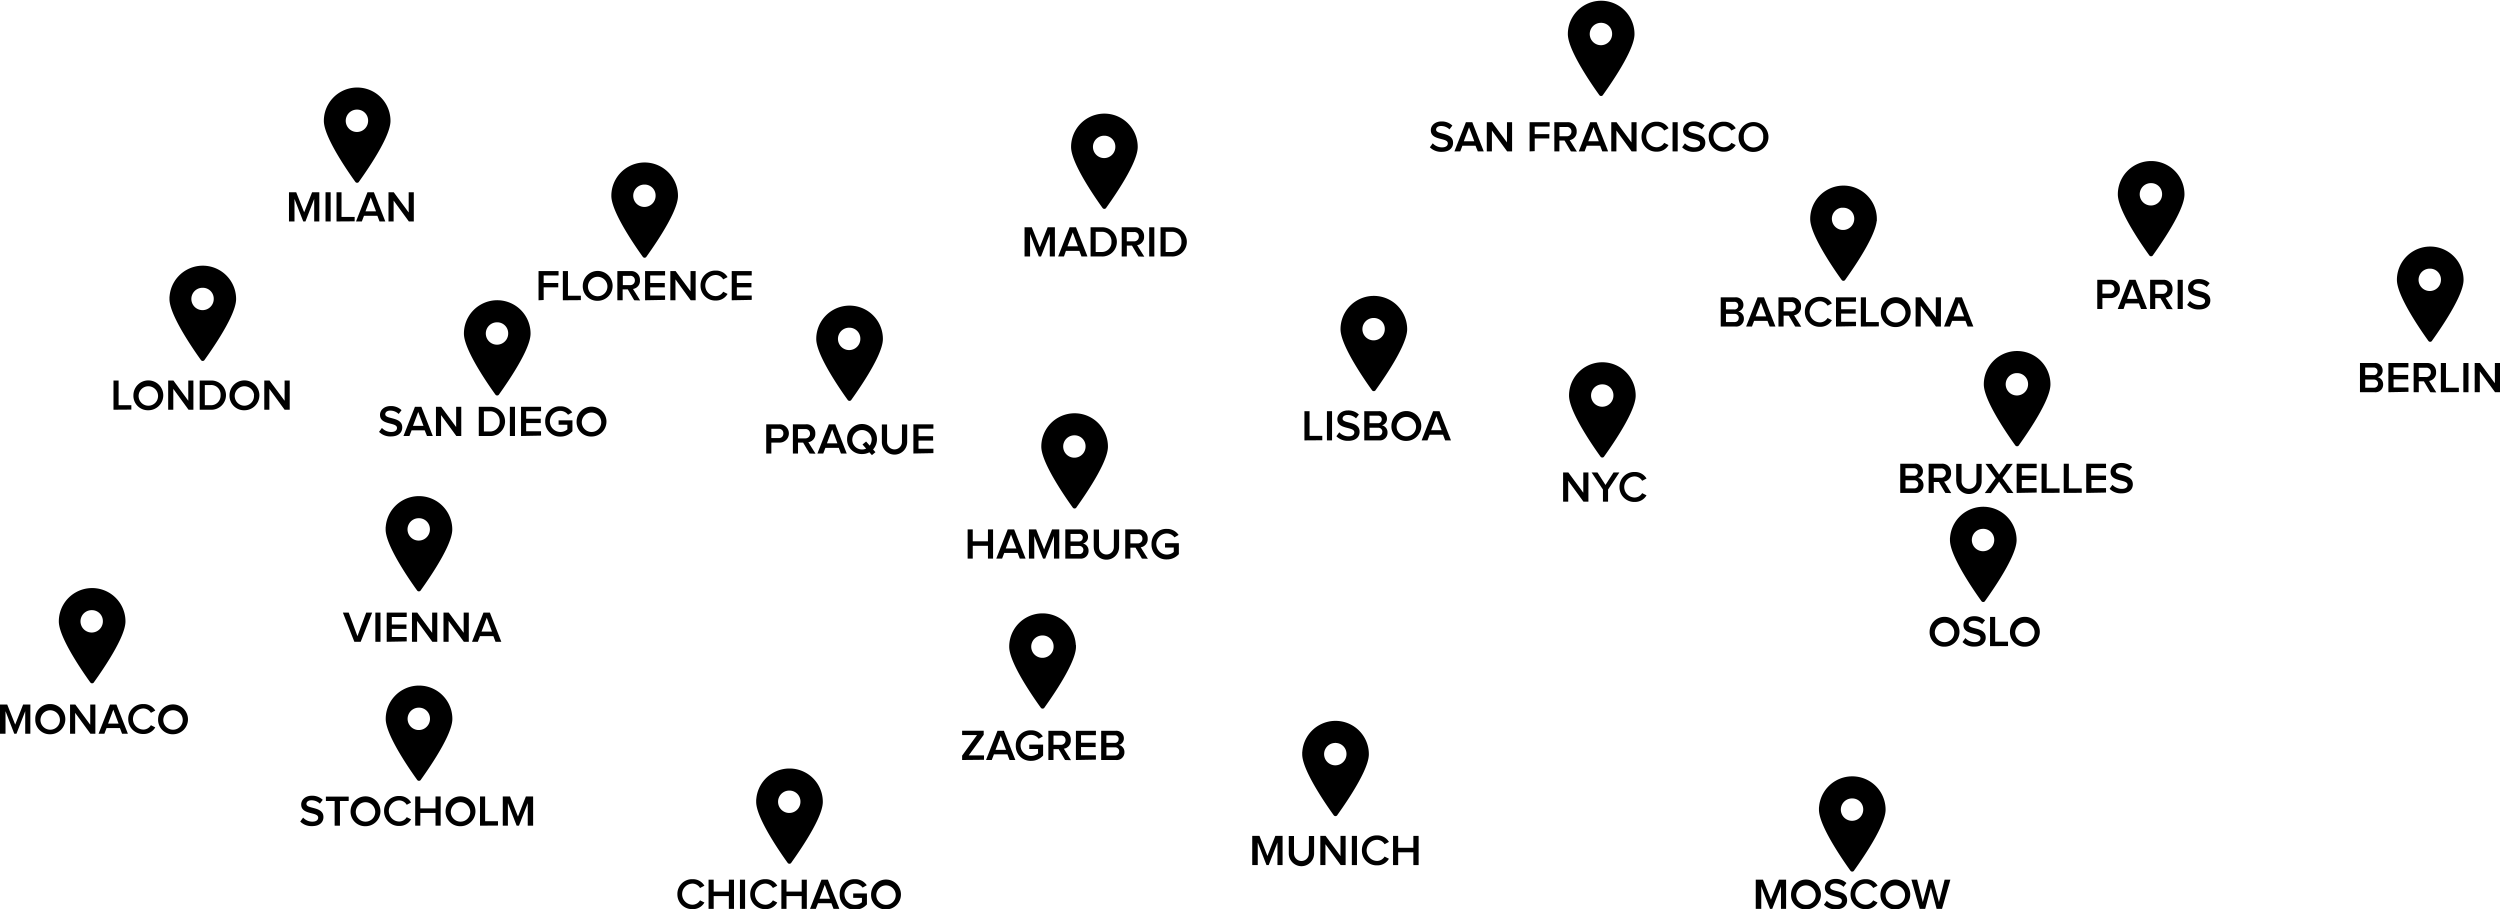 <svg xmlns="http://www.w3.org/2000/svg" viewBox="0 0 570.98 207.71"><defs><style>.cls-1{stroke:#000;stroke-miterlimit:10;stroke-width:1.01px;}</style></defs><title>verify-bg_1</title><g id="Layer_2" data-name="Layer 2"><g id="stores"><path id="svg_1" data-name="svg 1" class="cls-1" d="M252.54,102c0,4-7.15,13.61-7.12,13.63S238.33,106,238.33,102a7.1,7.1,0,1,1,14.21,0Zm-7.1-3.08a3.06,3.06,0,1,0,3,3.06,3,3,0,0,0-3-3.06Z"/><path id="svg_1-2" data-name="svg 1" class="cls-1" d="M320.88,75.2c0,4-7.15,13.61-7.12,13.63s-7.09-9.63-7.09-13.64a7.1,7.1,0,1,1,14.21,0Zm-7.1-3.08a3.06,3.06,0,1,0,3,3.06,3,3,0,0,0-3-3.06Z"/><path id="svg_1-3" data-name="svg 1" class="cls-1" d="M373.07,90.36c0,4-7.15,13.61-7.12,13.63s-7.09-9.63-7.09-13.64a7.1,7.1,0,1,1,14.21,0ZM366,87.28a3.06,3.06,0,1,0,3,3.06,3,3,0,0,0-3-3.06Z"/><path id="svg_1-4" data-name="svg 1" class="cls-1" d="M28.15,141.93c0,4-7.15,13.61-7.12,13.63s-7.09-9.63-7.09-13.64a7.1,7.1,0,1,1,14.21,0ZM21,138.85a3.06,3.06,0,1,0,3,3.06,3,3,0,0,0-3-3.06Z"/><path id="svg_1-5" data-name="svg 1" class="cls-1" d="M102.79,120.93c0,4-7.15,13.61-7.12,13.63s-7.09-9.63-7.09-13.64a7.1,7.1,0,1,1,14.21,0Zm-7.1-3.08a3.06,3.06,0,1,0,3,3.06,3,3,0,0,0-3-3.06Z"/><path id="svg_1-6" data-name="svg 1" class="cls-1" d="M372.8,7.79c0,4-7.15,13.61-7.12,13.63s-7.09-9.63-7.09-13.64a7.1,7.1,0,1,1,14.21,0Zm-7.1-3.08a3.06,3.06,0,1,0,3,3.06,3,3,0,0,0-3-3.06Z"/><path id="svg_1-7" data-name="svg 1" class="cls-1" d="M120.67,76.19c0,4-7.15,13.61-7.12,13.63s-7.09-9.63-7.09-13.64a7.1,7.1,0,1,1,14.21,0Zm-7.1-3.08a3.06,3.06,0,1,0,3,3.06,3,3,0,0,0-3-3.06Z"/><path id="svg_1-8" data-name="svg 1" class="cls-1" d="M428.14,50c0,4-7.15,13.61-7.12,13.63S413.93,54,413.94,50a7.1,7.1,0,1,1,14.21,0ZM421,46.91A3.06,3.06,0,1,0,424,50a3,3,0,0,0-3-3.06Z"/><path id="svg_1-9" data-name="svg 1" class="cls-1" d="M154.34,44.73c0,4-7.15,13.61-7.12,13.63s-7.09-9.63-7.09-13.64a7.1,7.1,0,1,1,14.21,0Zm-7.1-3.08a3.06,3.06,0,1,0,3,3.06,3,3,0,0,0-3-3.06Z"/><path id="svg_1-10" data-name="svg 1" class="cls-1" d="M201.14,77.42c0,4-7.15,13.61-7.12,13.63s-7.09-9.63-7.09-13.64a7.1,7.1,0,1,1,14.21,0ZM194,74.34a3.06,3.06,0,1,0,3,3.06,3,3,0,0,0-3-3.06Z"/><path id="svg_1-11" data-name="svg 1" class="cls-1" d="M53.42,68.3c0,4-7.15,13.61-7.12,13.63s-7.09-9.63-7.09-13.64a7.1,7.1,0,1,1,14.21,0Zm-7.1-3.08a3.06,3.06,0,1,0,3,3.06,3,3,0,0,0-3-3.06Z"/><path id="svg_1-12" data-name="svg 1" class="cls-1" d="M102.81,164.2c0,4-7.15,13.61-7.12,13.63s-7.09-9.63-7.09-13.64a7.1,7.1,0,1,1,14.21,0Zm-7.1-3.08a3.06,3.06,0,1,0,3,3.06,3,3,0,0,0-3-3.06Z"/><path id="svg_1-13" data-name="svg 1" class="cls-1" d="M88.68,27.61c0,4-7.15,13.61-7.12,13.63s-7.09-9.63-7.09-13.64a7.1,7.1,0,1,1,14.21,0Zm-7.1-3.08a3.06,3.06,0,1,0,3,3.06,3,3,0,0,0-3-3.06Z"/><path id="svg_1-14" data-name="svg 1" class="cls-1" d="M245.24,147.71c0,4-7.15,13.61-7.12,13.63S231,151.71,231,147.7a7.1,7.1,0,1,1,14.21,0Zm-7.1-3.08a3.06,3.06,0,1,0,3,3.06,3,3,0,0,0-3-3.06Z"/><path id="svg_1-15" data-name="svg 1" class="cls-1" d="M259.34,33.57c0,4-7.15,13.61-7.12,13.63s-7.09-9.63-7.09-13.64a7.1,7.1,0,1,1,14.21,0Zm-7.1-3.08a3.06,3.06,0,1,0,3,3.06,3,3,0,0,0-3-3.06Z"/><path id="svg_1-16" data-name="svg 1" class="cls-1" d="M187.42,183.14c0,4-7.15,13.61-7.12,13.63s-7.09-9.63-7.09-13.64a7.1,7.1,0,1,1,14.21,0Zm-7.1-3.08a3.06,3.06,0,1,0,3,3.06,3,3,0,0,0-3-3.06Z"/><path id="svg_1-17" data-name="svg 1" class="cls-1" d="M498.41,44.4c0,4-7.15,13.61-7.12,13.63s-7.09-9.63-7.09-13.64a7.1,7.1,0,1,1,14.21,0Zm-7.1-3.08a3.06,3.06,0,1,0,3,3.06,3,3,0,0,0-3-3.06Z"/><path id="svg_1-18" data-name="svg 1" class="cls-1" d="M460.07,123.36c0,4-7.15,13.61-7.12,13.63s-7.09-9.63-7.09-13.64a7.1,7.1,0,1,1,14.21,0Zm-7.1-3.08a3.06,3.06,0,1,0,3,3.06,3,3,0,0,0-3-3.06Z"/><path id="svg_1-19" data-name="svg 1" class="cls-1" d="M467.8,87.79c0,4-7.15,13.61-7.12,13.63s-7.09-9.63-7.09-13.64a7.1,7.1,0,1,1,14.21,0Zm-7.1-3.08a3.06,3.06,0,1,0,3,3.06,3,3,0,0,0-3-3.06Z"/><path id="svg_1-20" data-name="svg 1" class="cls-1" d="M562.15,63.93c0,4-7.15,13.61-7.12,13.63s-7.09-9.63-7.09-13.64a7.1,7.1,0,1,1,14.21,0ZM555,60.85a3.06,3.06,0,1,0,3,3.06,3,3,0,0,0-3-3.06Z"/><path id="svg_1-21" data-name="svg 1" class="cls-1" d="M312.13,172.26c0,4-7.15,13.61-7.12,13.63s-7.09-9.63-7.09-13.64a7.1,7.1,0,1,1,14.21,0Zm-7.1-3.08a3.06,3.06,0,1,0,3,3.06,3,3,0,0,0-3-3.06Z"/><path id="svg_1-22" data-name="svg 1" class="cls-1" d="M430.15,184.93c0,4-7.15,13.61-7.12,13.63s-7.09-9.63-7.09-13.64a7.1,7.1,0,1,1,14.21,0Zm-7.1-3.08a3.06,3.06,0,1,0,3,3.06,3,3,0,0,0-3-3.06Z"/><path d="M25.92,93.58V86.91h1.17v5.64H30v1Z"/><path d="M30.47,90.25a3.41,3.41,0,1,1,3.41,3.45A3.31,3.31,0,0,1,30.47,90.25Zm5.62,0a2.22,2.22,0,1,0-2.21,2.41A2.21,2.21,0,0,0,36.09,90.25Z"/><path d="M43.06,93.58l-3.48-4.77v4.77H38.41V86.91h1.2L43,91.53V86.91h1.17v6.67Z"/><path d="M45.61,93.58V86.91h2.48a3.34,3.34,0,1,1,0,6.67Zm4.77-3.34a2.15,2.15,0,0,0-2.28-2.3H46.78v4.61h1.31A2.19,2.19,0,0,0,50.38,90.24Z"/><path d="M52.42,90.25a3.41,3.41,0,1,1,3.41,3.45A3.31,3.31,0,0,1,52.42,90.25Zm5.62,0a2.22,2.22,0,1,0-2.21,2.41A2.21,2.21,0,0,0,58,90.25Z"/><path d="M65,93.58l-3.48-4.77v4.77H60.36V86.91h1.2L65,91.53V86.91h1.17v6.67Z"/><path d="M539,89.58V82.91h3.28a1.7,1.7,0,0,1,1.9,1.7A1.51,1.51,0,0,1,543,86.14a1.63,1.63,0,0,1,1.29,1.63,1.75,1.75,0,0,1-1.94,1.81Zm4-4.78a.84.84,0,0,0-.93-.86h-1.88v1.72H542A.83.83,0,0,0,543,84.8Zm.13,2.82a.92.92,0,0,0-1-.93h-1.93v1.86h1.93A.9.9,0,0,0,543.11,87.62Z"/><path d="M545.49,89.58V82.91h4.57v1h-3.4v1.72H550v1h-3.33v1.86h3.4v1Z"/><path d="M555.07,89.58l-1.47-2.49h-1.17v2.49h-1.17V82.91h2.93A2,2,0,0,1,556.38,85a1.88,1.88,0,0,1-1.59,2l1.64,2.62Zm.11-4.59a1,1,0,0,0-1.14-1h-1.61v2.12H554A1.05,1.05,0,0,0,555.18,85Z"/><path d="M557.47,89.58V82.91h1.17v5.64h2.94v1Z"/><path d="M562.61,89.58V82.91h1.17v6.67Z"/><path d="M569.85,89.58l-3.48-4.77v4.77H565.2V82.91h1.2l3.41,4.62V82.91H571v6.67Z"/><path d="M479,70.58V63.91h2.94a2.09,2.09,0,1,1,0,4.17h-1.77v2.5ZM482.91,66a1,1,0,0,0-1.13-1.06h-1.61v2.11h1.61A1,1,0,0,0,482.91,66Z"/><path d="M489,70.58l-.49-1.29h-3.06L485,70.58h-1.33l2.62-6.67h1.46l2.62,6.67Zm-2-5.5-1.2,3.18h2.4Z"/><path d="M494.88,70.58l-1.47-2.49h-1.17v2.49h-1.17V63.91H494A2,2,0,0,1,496.19,66a1.88,1.88,0,0,1-1.59,2l1.64,2.62ZM495,66a1,1,0,0,0-1.14-1h-1.61v2.12h1.61A1.05,1.05,0,0,0,495,66Z"/><path d="M497.36,70.58V63.91h1.17v6.67Z"/><path d="M499.52,69.64l.66-.91a2.87,2.87,0,0,0,2.11.93c1,0,1.33-.47,1.33-.92,0-1.4-3.88-.53-3.88-3,0-1.11,1-2,2.43-2a3.45,3.45,0,0,1,2.49.94l-.66.87a2.72,2.72,0,0,0-1.94-.77c-.68,0-1.12.34-1.12.83,0,1.25,3.88.48,3.88,3,0,1.11-.79,2.07-2.58,2.07A3.64,3.64,0,0,1,499.52,69.64Z"/><path d="M440.71,144.25a3.41,3.41,0,1,1,3.41,3.45A3.31,3.31,0,0,1,440.71,144.25Zm5.62,0a2.22,2.22,0,1,0-2.21,2.41A2.21,2.21,0,0,0,446.33,144.25Z"/><path d="M448.22,146.64l.66-.91a2.86,2.86,0,0,0,2.11.93c1,0,1.33-.47,1.33-.92,0-1.4-3.88-.53-3.88-3,0-1.11,1-2,2.43-2a3.45,3.45,0,0,1,2.49.94l-.66.87a2.72,2.72,0,0,0-1.94-.77c-.68,0-1.12.34-1.12.83,0,1.25,3.88.48,3.88,3,0,1.11-.79,2.07-2.58,2.07A3.65,3.65,0,0,1,448.22,146.64Z"/><path d="M454.51,147.58v-6.67h1.17v5.64h2.94v1Z"/><path d="M459.06,144.25a3.41,3.41,0,1,1,3.41,3.45A3.31,3.31,0,0,1,459.06,144.25Zm5.62,0a2.22,2.22,0,1,0-2.21,2.41A2.21,2.21,0,0,0,464.68,144.25Z"/><path d="M219.74,173.58v-1l3.4-4.69h-3.4v-1h4.93v.94l-3.42,4.7h3.49v1Z"/><path d="M230.57,173.58l-.49-1.29H227l-.49,1.29H225.2l2.62-6.67h1.46l2.62,6.67Zm-2-5.5-1.2,3.18h2.4Z"/><path d="M232,170.25a3.35,3.35,0,0,1,3.5-3.45,3.12,3.12,0,0,1,2.68,1.38l-.95.55a2.15,2.15,0,0,0-1.73-.89,2.41,2.41,0,0,0,0,4.82,2.4,2.4,0,0,0,1.58-.6v-1h-2v-1h3.16v2.49a3.6,3.6,0,0,1-2.74,1.22A3.36,3.36,0,0,1,232,170.25Z"/><path d="M243.25,173.58l-1.47-2.49h-1.17v2.49h-1.17v-6.67h2.93a2,2,0,0,1,2.19,2.09,1.88,1.88,0,0,1-1.59,2l1.64,2.62Zm.11-4.59a1,1,0,0,0-1.14-1h-1.61v2.12h1.61A1.05,1.05,0,0,0,243.36,169Z"/><path d="M245.73,173.58v-6.67h4.57v1h-3.4v1.72h3.33v1H246.9v1.86h3.4v1Z"/><path d="M251.5,173.58v-6.67h3.28a1.7,1.7,0,0,1,1.9,1.7,1.51,1.51,0,0,1-1.16,1.53,1.63,1.63,0,0,1,1.29,1.63,1.75,1.75,0,0,1-1.94,1.81Zm4-4.78a.84.84,0,0,0-.93-.86h-1.88v1.72h1.88A.83.83,0,0,0,255.48,168.8Zm.13,2.82a.92.92,0,0,0-1-.93h-1.93v1.86h1.93A.9.9,0,0,0,255.61,171.62Z"/><path d="M175,103.58V96.91h2.94a2.09,2.09,0,1,1,0,4.17h-1.77v2.5ZM178.91,99a1,1,0,0,0-1.13-1.06h-1.61v2.11h1.61A1,1,0,0,0,178.91,99Z"/><path d="M184.9,103.58l-1.47-2.49h-1.17v2.49h-1.17V96.91H184A2,2,0,0,1,186.21,99a1.88,1.88,0,0,1-1.59,2l1.64,2.62ZM185,99a1,1,0,0,0-1.14-1h-1.61v2.12h1.61A1.05,1.05,0,0,0,185,99Z"/><path d="M192.06,103.58l-.49-1.29h-3.06l-.49,1.29h-1.33l2.62-6.67h1.46l2.62,6.67Zm-2-5.5-1.2,3.18h2.4Z"/><path d="M193.47,100.25a3.41,3.41,0,1,1,6.82,0,3.49,3.49,0,0,1-.89,2.4l.55.62-.81.68-.58-.65a3.56,3.56,0,0,1-1.68.4A3.31,3.31,0,0,1,193.47,100.25Zm4.35,2.21-.83-.94.82-.68.83.94a2.63,2.63,0,0,0,.45-1.53,2.22,2.22,0,1,0-2.21,2.41A2.19,2.19,0,0,0,197.82,102.46Z"/><path d="M201.41,100.94v-4h1.19v4a1.7,1.7,0,1,0,3.4,0v-4h1.19v4a2.89,2.89,0,0,1-5.78,0Z"/><path d="M208.61,103.58V96.91h4.57v1h-3.4v1.72h3.33v1h-3.33v1.86h3.4v1Z"/><path d="M291.76,197.58v-5.15l-2,5.15h-.5l-2-5.15v5.15H286v-6.67h1.65l1.82,4.58,1.81-4.58h1.65v6.67Z"/><path d="M294.35,194.94v-4h1.19v4a1.7,1.7,0,1,0,3.4,0v-4h1.19v4a2.89,2.89,0,0,1-5.78,0Z"/><path d="M306.2,197.58l-3.48-4.77v4.77h-1.17v-6.67h1.2l3.41,4.62v-4.62h1.17v6.67Z"/><path d="M308.75,197.58v-6.67h1.17v6.67Z"/><path d="M311.05,194.25a3.36,3.36,0,0,1,3.5-3.45,3,3,0,0,1,2.67,1.49l-1,.52a2,2,0,0,0-1.68-1,2.41,2.41,0,0,0,0,4.82,2,2,0,0,0,1.68-1l1,.5a3,3,0,0,1-2.68,1.51A3.36,3.36,0,0,1,311.05,194.25Z"/><path d="M322.8,197.58v-2.92h-3.47v2.92h-1.17v-6.67h1.17v2.72h3.47v-2.72H324v6.67Z"/><path d="M68.57,187.64l.66-.91a2.86,2.86,0,0,0,2.11.93c1,0,1.33-.47,1.33-.92,0-1.4-3.88-.53-3.88-3,0-1.11,1-2,2.43-2a3.45,3.45,0,0,1,2.49.94l-.66.87a2.71,2.71,0,0,0-1.94-.77c-.68,0-1.12.34-1.12.83,0,1.25,3.88.48,3.88,3,0,1.11-.79,2.07-2.58,2.07A3.65,3.65,0,0,1,68.57,187.64Z"/><path d="M76.43,188.58v-5.64h-2v-1h5.21v1h-2v5.64Z"/><path d="M80.07,185.25a3.41,3.41,0,1,1,3.41,3.45A3.31,3.31,0,0,1,80.07,185.25Zm5.62,0a2.22,2.22,0,1,0-2.21,2.41A2.21,2.21,0,0,0,85.69,185.25Z"/><path d="M87.72,185.25a3.36,3.36,0,0,1,3.5-3.45,3,3,0,0,1,2.67,1.49l-1,.52a2,2,0,0,0-1.68-1,2.41,2.41,0,0,0,0,4.82,2,2,0,0,0,1.68-1l1,.5a3,3,0,0,1-2.68,1.51A3.36,3.36,0,0,1,87.72,185.25Z"/><path d="M99.47,188.58v-2.92H96v2.92H94.83v-6.67H96v2.72h3.47v-2.72h1.17v6.67Z"/><path d="M101.77,185.25a3.41,3.41,0,1,1,3.41,3.45A3.31,3.31,0,0,1,101.77,185.25Zm5.62,0a2.22,2.22,0,1,0-2.21,2.41A2.21,2.21,0,0,0,107.39,185.25Z"/><path d="M109.63,188.58v-6.67h1.17v5.64h2.94v1Z"/><path d="M120.53,188.58v-5.15l-2,5.15H118l-2-5.15v5.15h-1.17v-6.67h1.65l1.82,4.58,1.81-4.58h1.65v6.67Z"/><path d="M239.76,58.58V53.43l-2,5.15h-.5l-2-5.15v5.15H234V51.91h1.65l1.82,4.58,1.81-4.58h1.65v6.67Z"/><path d="M247,58.58l-.49-1.29h-3.06L243,58.58h-1.33l2.62-6.67h1.46l2.62,6.67Zm-2-5.5-1.2,3.18h2.4Z"/><path d="M249.08,58.58V51.91h2.48a3.34,3.34,0,1,1,0,6.67Zm4.77-3.34a2.15,2.15,0,0,0-2.28-2.3h-1.32v4.61h1.31A2.19,2.19,0,0,0,253.85,55.24Z"/><path d="M260,58.58l-1.47-2.49h-1.17v2.49h-1.17V51.91h2.93A2,2,0,0,1,261.3,54a1.88,1.88,0,0,1-1.59,2l1.64,2.62ZM260.1,54a1,1,0,0,0-1.14-1h-1.61v2.12H259A1.05,1.05,0,0,0,260.1,54Z"/><path d="M262.47,58.58V51.91h1.17v6.67Z"/><path d="M265.06,58.58V51.91h2.48a3.34,3.34,0,1,1,0,6.67Zm4.77-3.34a2.15,2.15,0,0,0-2.28-2.3h-1.32v4.61h1.31A2.19,2.19,0,0,0,269.83,55.24Z"/><path d="M393,74.58V67.91h3.28a1.7,1.7,0,0,1,1.9,1.7A1.51,1.51,0,0,1,397,71.14a1.63,1.63,0,0,1,1.29,1.63,1.75,1.75,0,0,1-1.94,1.81Zm4-4.78a.84.84,0,0,0-.93-.86h-1.88v1.72H396A.83.83,0,0,0,397,69.8Zm.13,2.82a.92.92,0,0,0-1-.93h-1.93v1.86h1.93A.9.9,0,0,0,397.11,72.62Z"/><path d="M404.17,74.58l-.49-1.29h-3.06l-.49,1.29H398.8l2.62-6.67h1.46l2.62,6.67Zm-2-5.5-1.2,3.18h2.4Z"/><path d="M410,74.58l-1.47-2.49h-1.17v2.49h-1.17V67.91h2.93A2,2,0,0,1,411.34,70a1.88,1.88,0,0,1-1.59,2l1.64,2.62Zm.11-4.59a1,1,0,0,0-1.14-1h-1.61v2.12H409A1.05,1.05,0,0,0,410.14,70Z"/><path d="M412.22,71.25a3.36,3.36,0,0,1,3.5-3.45,3,3,0,0,1,2.67,1.49l-1,.52a2,2,0,0,0-1.68-1,2.41,2.41,0,0,0,0,4.82,2,2,0,0,0,1.68-1l1,.5a3,3,0,0,1-2.68,1.51A3.36,3.36,0,0,1,412.22,71.25Z"/><path d="M419.33,74.58V67.91h4.57v1h-3.4v1.72h3.33v1H420.5v1.86h3.4v1Z"/><path d="M425,74.58V67.91h1.17v5.64h2.94v1Z"/><path d="M429.57,71.25A3.41,3.41,0,1,1,433,74.7,3.31,3.31,0,0,1,429.57,71.25Zm5.62,0A2.22,2.22,0,1,0,433,73.66,2.21,2.21,0,0,0,435.19,71.25Z"/><path d="M442.16,74.58l-3.48-4.77v4.77h-1.17V67.91h1.2l3.41,4.62V67.91h1.17v6.67Z"/><path d="M449.39,74.58l-.49-1.29h-3.06l-.49,1.29H444l2.62-6.67h1.46l2.62,6.67Zm-2-5.5-1.2,3.18h2.4Z"/><path d="M71.76,50.58V45.43l-2,5.15h-.5l-2-5.15v5.15H66V43.91h1.65l1.82,4.58,1.81-4.58h1.65v6.67Z"/><path d="M74.35,50.58V43.91h1.17v6.67Z"/><path d="M76.86,50.58V43.91H78v5.64H81v1Z"/><path d="M86.68,50.58l-.49-1.29H83.13l-.49,1.29H81.31l2.62-6.67h1.46L88,50.58Zm-2-5.5-1.2,3.18h2.4Z"/><path d="M93.38,50.58,89.9,45.81v4.77H88.73V43.91h1.2l3.41,4.62V43.91h1.17v6.67Z"/><path d="M123,68.58V61.91h4.57v1h-3.4v1.72h3.33v1h-3.33v2.89Z"/><path d="M128.55,68.58V61.91h1.17v5.64h2.94v1Z"/><path d="M133.1,65.25a3.41,3.41,0,1,1,3.41,3.45A3.31,3.31,0,0,1,133.1,65.25Zm5.62,0a2.22,2.22,0,1,0-2.21,2.41A2.21,2.21,0,0,0,138.72,65.25Z"/><path d="M144.85,68.58l-1.47-2.49h-1.17v2.49H141V61.91H144A2,2,0,0,1,146.16,64a1.88,1.88,0,0,1-1.59,2l1.64,2.62ZM145,64a1,1,0,0,0-1.14-1h-1.61v2.12h1.61A1.05,1.05,0,0,0,145,64Z"/><path d="M147.33,68.58V61.91h4.57v1h-3.4v1.72h3.33v1H148.5v1.86h3.4v1Z"/><path d="M157.75,68.58l-3.48-4.77v4.77H153.1V61.91h1.2l3.41,4.62V61.91h1.17v6.67Z"/><path d="M160,65.25a3.36,3.36,0,0,1,3.5-3.45,3,3,0,0,1,2.67,1.49l-1,.52a2,2,0,0,0-1.68-1,2.41,2.41,0,0,0,0,4.82,2,2,0,0,0,1.68-1l1,.5a3,3,0,0,1-2.68,1.51A3.36,3.36,0,0,1,160,65.25Z"/><path d="M167.12,68.58V61.91h4.57v1h-3.4v1.72h3.33v1h-3.33v1.86h3.4v1Z"/><path d="M297.92,100.58V93.91h1.17v5.64H302v1Z"/><path d="M303.06,100.58V93.91h1.17v6.67Z"/><path d="M305.22,99.64l.66-.91a2.86,2.86,0,0,0,2.11.93c1,0,1.33-.47,1.33-.92,0-1.4-3.88-.53-3.88-3,0-1.11,1-2,2.43-2a3.45,3.45,0,0,1,2.49.94l-.66.87a2.72,2.72,0,0,0-1.94-.77c-.68,0-1.12.34-1.12.83,0,1.25,3.88.48,3.88,3,0,1.11-.79,2.07-2.58,2.07A3.64,3.64,0,0,1,305.22,99.64Z"/><path d="M311.59,100.58V93.91h3.28a1.7,1.7,0,0,1,1.9,1.7,1.51,1.51,0,0,1-1.16,1.53,1.63,1.63,0,0,1,1.29,1.63,1.75,1.75,0,0,1-1.94,1.81Zm4-4.78a.84.84,0,0,0-.93-.86h-1.88v1.72h1.88A.83.83,0,0,0,315.57,95.8Zm.13,2.82a.92.92,0,0,0-1-.93h-1.93v1.86h1.93A.9.9,0,0,0,315.7,98.62Z"/><path d="M317.79,97.25a3.41,3.41,0,1,1,3.41,3.45A3.31,3.31,0,0,1,317.79,97.25Zm5.62,0a2.22,2.22,0,1,0-2.21,2.41A2.21,2.21,0,0,0,323.41,97.25Z"/><path d="M330.06,100.58l-.49-1.29h-3.06l-.49,1.29h-1.33l2.62-6.67h1.46l2.62,6.67Zm-2-5.5-1.2,3.18h2.4Z"/><path d="M154.71,204.25a3.36,3.36,0,0,1,3.5-3.45,3,3,0,0,1,2.67,1.49l-1,.52a2,2,0,0,0-1.68-1,2.41,2.41,0,0,0,0,4.82,2,2,0,0,0,1.68-1l1,.5a3,3,0,0,1-2.68,1.51A3.36,3.36,0,0,1,154.71,204.25Z"/><path d="M166.46,207.58v-2.92H163v2.92h-1.17v-6.67H163v2.72h3.47v-2.72h1.17v6.67Z"/><path d="M169,207.58v-6.67h1.17v6.67Z"/><path d="M171.35,204.25a3.36,3.36,0,0,1,3.5-3.45,3,3,0,0,1,2.67,1.49l-1,.52a2,2,0,0,0-1.68-1,2.41,2.41,0,0,0,0,4.82,2,2,0,0,0,1.68-1l1,.5a3,3,0,0,1-2.68,1.51A3.36,3.36,0,0,1,171.35,204.25Z"/><path d="M183.1,207.58v-2.92h-3.47v2.92h-1.17v-6.67h1.17v2.72h3.47v-2.72h1.17v6.67Z"/><path d="M190.37,207.58l-.49-1.29h-3.06l-.49,1.29H185l2.62-6.67h1.46l2.62,6.67Zm-2-5.5-1.2,3.18h2.4Z"/><path d="M191.78,204.25a3.35,3.35,0,0,1,3.5-3.45,3.12,3.12,0,0,1,2.68,1.38l-.95.55a2.15,2.15,0,0,0-1.73-.89,2.41,2.41,0,0,0,0,4.82,2.4,2.4,0,0,0,1.58-.6v-1h-2v-1H198v2.49a3.6,3.6,0,0,1-2.74,1.22A3.36,3.36,0,0,1,191.78,204.25Z"/><path d="M198.95,204.25a3.41,3.41,0,1,1,3.41,3.45A3.31,3.31,0,0,1,198.95,204.25Zm5.62,0a2.22,2.22,0,1,0-2.21,2.41A2.21,2.21,0,0,0,204.57,204.25Z"/><path d="M361.65,114.58l-3.48-4.77v4.77H357v-6.67h1.2l3.41,4.62v-4.62h1.17v6.67Z"/><path d="M366.1,114.58v-2.77l-2.59-3.9h1.34l1.83,2.85,1.83-2.85h1.34l-2.58,3.9v2.77Z"/><path d="M369.88,111.25a3.36,3.36,0,0,1,3.5-3.45,3,3,0,0,1,2.67,1.49l-1,.52a2,2,0,0,0-1.68-1,2.41,2.41,0,0,0,0,4.82,2,2,0,0,0,1.68-1l1,.5a3,3,0,0,1-2.68,1.51A3.36,3.36,0,0,1,369.88,111.25Z"/><path d="M326.57,33.64l.66-.91a2.86,2.86,0,0,0,2.11.93c1,0,1.33-.47,1.33-.92,0-1.4-3.88-.53-3.88-3,0-1.11,1-2,2.43-2a3.45,3.45,0,0,1,2.49.94l-.66.87a2.72,2.72,0,0,0-1.94-.77c-.68,0-1.12.34-1.12.83,0,1.25,3.88.48,3.88,3,0,1.11-.79,2.07-2.58,2.07A3.65,3.65,0,0,1,326.57,33.64Z"/><path d="M337.52,34.58,337,33.29H334l-.49,1.29h-1.33l2.62-6.67h1.46l2.62,6.67Zm-2-5.5-1.2,3.18h2.4Z"/><path d="M344.22,34.58l-3.48-4.77v4.77h-1.17V27.91h1.2l3.41,4.62V27.91h1.17v6.67Z"/><path d="M349.35,34.58V27.91h4.57v1h-3.4v1.72h3.33v1h-3.33v2.89Z"/><path d="M358.79,34.58l-1.47-2.49h-1.17v2.49H355V27.91h2.93A2,2,0,0,1,360.1,30a1.88,1.88,0,0,1-1.59,2l1.64,2.62ZM358.9,30a1,1,0,0,0-1.14-1h-1.61v2.12h1.61A1.05,1.05,0,0,0,358.9,30Z"/><path d="M365.95,34.58l-.49-1.29H362.4l-.49,1.29h-1.33l2.62-6.67h1.46l2.62,6.67Zm-2-5.5-1.2,3.18h2.4Z"/><path d="M372.65,34.58l-3.48-4.77v4.77H368V27.91h1.2l3.41,4.62V27.91h1.17v6.67Z"/><path d="M374.91,31.25a3.36,3.36,0,0,1,3.5-3.45,3,3,0,0,1,2.67,1.49l-1,.52a2,2,0,0,0-1.68-1,2.41,2.41,0,0,0,0,4.82,2,2,0,0,0,1.68-1l1,.5a3,3,0,0,1-2.68,1.51A3.36,3.36,0,0,1,374.91,31.25Z"/><path d="M382,34.58V27.91h1.17v6.67Z"/><path d="M384.18,33.64l.66-.91a2.86,2.86,0,0,0,2.11.93c1,0,1.33-.47,1.33-.92,0-1.4-3.88-.53-3.88-3,0-1.11,1-2,2.43-2a3.45,3.45,0,0,1,2.49.94l-.66.87a2.72,2.72,0,0,0-1.94-.77c-.68,0-1.12.34-1.12.83,0,1.25,3.88.48,3.88,3,0,1.11-.79,2.07-2.58,2.07A3.64,3.64,0,0,1,384.18,33.64Z"/><path d="M390.26,31.25a3.36,3.36,0,0,1,3.5-3.45,3,3,0,0,1,2.67,1.49l-1,.52a2,2,0,0,0-1.68-1,2.41,2.41,0,0,0,0,4.82,2,2,0,0,0,1.68-1l1,.5a3,3,0,0,1-2.68,1.51A3.36,3.36,0,0,1,390.26,31.25Z"/><path d="M397.08,31.25a3.41,3.41,0,1,1,3.41,3.45A3.31,3.31,0,0,1,397.08,31.25Zm5.62,0a2.22,2.22,0,1,0-4.42,0,2.22,2.22,0,1,0,4.42,0Z"/><path d="M434,112.58v-6.67h3.28a1.7,1.7,0,0,1,1.9,1.7,1.51,1.51,0,0,1-1.16,1.53,1.63,1.63,0,0,1,1.29,1.63,1.75,1.75,0,0,1-1.94,1.81Zm4-4.78a.84.84,0,0,0-.93-.86h-1.88v1.72H437A.83.83,0,0,0,438,107.8Zm.13,2.82a.92.92,0,0,0-1-.93h-1.93v1.86h1.93A.9.9,0,0,0,438.11,110.62Z"/><path d="M444.3,112.58l-1.47-2.49h-1.17v2.49h-1.17v-6.67h2.93a2,2,0,0,1,2.19,2.09,1.88,1.88,0,0,1-1.59,2l1.64,2.62Zm.11-4.59a1,1,0,0,0-1.14-1h-1.61v2.12h1.61A1.05,1.05,0,0,0,444.41,108Z"/><path d="M446.78,109.94v-4H448v4a1.7,1.7,0,1,0,3.4,0v-4h1.19v4a2.89,2.89,0,0,1-5.78,0Z"/><path d="M458.45,112.58,456.58,110l-1.87,2.61h-1.4l2.49-3.42-2.34-3.25h1.4l1.72,2.44,1.71-2.44h1.41l-2.35,3.24,2.5,3.43Z"/><path d="M460.59,112.58v-6.67h4.57v1h-3.4v1.72h3.33v1h-3.33v1.86h3.4v1Z"/><path d="M466.28,112.58v-6.67h1.17v5.64h2.94v1Z"/><path d="M471.34,112.58v-6.67h1.17v5.64h2.94v1Z"/><path d="M476.48,112.58v-6.67H481v1h-3.4v1.72H481v1h-3.33v1.86H481v1Z"/><path d="M481.82,111.64l.66-.91a2.86,2.86,0,0,0,2.11.93c1,0,1.33-.47,1.33-.92,0-1.4-3.88-.53-3.88-3,0-1.11,1-2,2.43-2a3.45,3.45,0,0,1,2.49.94l-.66.87a2.72,2.72,0,0,0-1.94-.77c-.68,0-1.12.34-1.12.83,0,1.25,3.88.48,3.88,3,0,1.11-.79,2.07-2.58,2.07A3.64,3.64,0,0,1,481.82,111.64Z"/><path d="M86.57,98.64l.66-.91a2.86,2.86,0,0,0,2.11.93c1,0,1.33-.47,1.33-.92,0-1.4-3.88-.53-3.88-3,0-1.11,1-2,2.43-2a3.45,3.45,0,0,1,2.49.94l-.66.87a2.72,2.72,0,0,0-1.94-.77c-.68,0-1.12.34-1.12.83,0,1.25,3.88.48,3.88,3,0,1.11-.79,2.07-2.58,2.07A3.64,3.64,0,0,1,86.57,98.64Z"/><path d="M97.52,99.58,97,98.29H94l-.49,1.29H92.15l2.62-6.67h1.46l2.62,6.67Zm-2-5.5-1.2,3.18h2.4Z"/><path d="M104.22,99.58l-3.48-4.77v4.77H99.57V92.91h1.2l3.41,4.62V92.91h1.17v6.67Z"/><path d="M109.35,99.58V92.91h2.48a3.34,3.34,0,1,1,0,6.67Zm4.77-3.34a2.15,2.15,0,0,0-2.28-2.3h-1.32v4.61h1.31A2.19,2.19,0,0,0,114.12,96.24Z"/><path d="M116.45,99.58V92.91h1.17v6.67Z"/><path d="M119,99.58V92.91h4.57v1h-3.4v1.72h3.33v1h-3.33v1.86h3.4v1Z"/><path d="M124.52,96.25A3.35,3.35,0,0,1,128,92.8a3.12,3.12,0,0,1,2.68,1.38l-.95.55a2.15,2.15,0,0,0-1.73-.89,2.41,2.41,0,0,0,0,4.82,2.39,2.39,0,0,0,1.58-.6V97h-2V96h3.16v2.49A3.6,3.6,0,0,1,128,99.71,3.36,3.36,0,0,1,124.52,96.25Z"/><path d="M131.69,96.25a3.41,3.41,0,1,1,3.41,3.45A3.31,3.31,0,0,1,131.69,96.25Zm5.62,0a2.22,2.22,0,1,0-2.21,2.41A2.21,2.21,0,0,0,137.31,96.25Z"/><path d="M80.93,146.58l-2.62-6.67h1.33l2,5.39,2-5.39H85l-2.62,6.67Z"/><path d="M85.73,146.58v-6.67H86.9v6.67Z"/><path d="M88.32,146.58v-6.67h4.57v1h-3.4v1.72h3.33v1H89.49v1.86h3.4v1Z"/><path d="M98.74,146.58l-3.48-4.77v4.77H94.09v-6.67h1.2l3.41,4.62v-4.62h1.17v6.67Z"/><path d="M105.94,146.58l-3.48-4.77v4.77h-1.17v-6.67h1.2l3.41,4.62v-4.62h1.17v6.67Z"/><path d="M113.17,146.58l-.49-1.29h-3.06l-.49,1.29H107.8l2.62-6.67h1.46l2.62,6.67Zm-2-5.5-1.2,3.18h2.4Z"/><path d="M225.64,127.58v-2.92h-3.47v2.92H221v-6.67h1.17v2.72h3.47v-2.72h1.17v6.67Z"/><path d="M232.91,127.58l-.49-1.29h-3.06l-.49,1.29h-1.33l2.62-6.67h1.46l2.62,6.67Zm-2-5.5-1.2,3.18h2.4Z"/><path d="M240.72,127.58v-5.15l-2,5.15h-.5l-2-5.15v5.15H235v-6.67h1.65l1.82,4.58,1.81-4.58h1.65v6.67Z"/><path d="M243.31,127.58v-6.67h3.28a1.7,1.7,0,0,1,1.9,1.7,1.51,1.51,0,0,1-1.16,1.53,1.63,1.63,0,0,1,1.29,1.63,1.75,1.75,0,0,1-1.94,1.81Zm4-4.78a.84.84,0,0,0-.93-.86h-1.88v1.72h1.88A.83.83,0,0,0,247.29,122.8Zm.13,2.82a.92.92,0,0,0-1-.93h-1.93v1.86h1.93A.9.9,0,0,0,247.42,125.62Z"/><path d="M249.8,124.94v-4H251v4a1.7,1.7,0,1,0,3.4,0v-4h1.19v4a2.89,2.89,0,0,1-5.78,0Z"/><path d="M260.81,127.58l-1.47-2.49h-1.17v2.49H257v-6.67h2.93a2,2,0,0,1,2.19,2.09,1.88,1.88,0,0,1-1.59,2l1.64,2.62Zm.11-4.59a1,1,0,0,0-1.14-1h-1.61v2.12h1.61A1.05,1.05,0,0,0,260.92,123Z"/><path d="M263,124.25a3.35,3.35,0,0,1,3.5-3.45,3.12,3.12,0,0,1,2.68,1.38l-.95.55a2.15,2.15,0,0,0-1.73-.89,2.41,2.41,0,0,0,0,4.82,2.4,2.4,0,0,0,1.58-.6v-1h-2v-1h3.16v2.49a3.6,3.6,0,0,1-2.74,1.22A3.36,3.36,0,0,1,263,124.25Z"/><path d="M5.76,167.58v-5.15l-2,5.15h-.5l-2-5.15v5.15H0v-6.67H1.65l1.82,4.58,1.81-4.58H6.93v6.67Z"/><path d="M8.06,164.25a3.31,3.31,0,0,1,3.41-3.45,3.45,3.45,0,0,1,0,6.9A3.31,3.31,0,0,1,8.06,164.25Zm5.62,0a2.22,2.22,0,1,0-2.21,2.41A2.21,2.21,0,0,0,13.68,164.25Z"/><path d="M20.65,167.58l-3.48-4.77v4.77H16v-6.67h1.2l3.41,4.62v-4.62h1.17v6.67Z"/><path d="M27.88,167.58l-.49-1.29H24.33l-.49,1.29H22.51l2.62-6.67h1.46l2.62,6.67Zm-2-5.5-1.2,3.18h2.4Z"/><path d="M29.29,164.25a3.36,3.36,0,0,1,3.5-3.45,3,3,0,0,1,2.67,1.49l-1,.52a2,2,0,0,0-1.68-1,2.41,2.41,0,0,0,0,4.82,2,2,0,0,0,1.68-1l1,.5a3,3,0,0,1-2.68,1.51A3.36,3.36,0,0,1,29.29,164.25Z"/><path d="M36.11,164.25a3.41,3.41,0,1,1,3.41,3.45A3.31,3.31,0,0,1,36.11,164.25Zm5.62,0a2.22,2.22,0,1,0-2.21,2.41A2.21,2.21,0,0,0,41.73,164.25Z"/><path d="M406.76,207.58v-5.15l-2,5.15h-.5l-2-5.15v5.15H401v-6.67h1.65l1.82,4.58,1.81-4.58h1.65v6.67Z"/><path d="M409.06,204.25a3.41,3.41,0,1,1,3.41,3.45A3.31,3.31,0,0,1,409.06,204.25Zm5.62,0a2.22,2.22,0,1,0-2.21,2.41A2.21,2.21,0,0,0,414.68,204.25Z"/><path d="M416.57,206.64l.66-.91a2.86,2.86,0,0,0,2.11.93c1,0,1.33-.47,1.33-.92,0-1.4-3.88-.53-3.88-3,0-1.11,1-2,2.43-2a3.45,3.45,0,0,1,2.49.94l-.66.87a2.72,2.72,0,0,0-1.94-.77c-.68,0-1.12.34-1.12.83,0,1.25,3.88.48,3.88,3,0,1.11-.79,2.07-2.58,2.07A3.65,3.65,0,0,1,416.57,206.64Z"/><path d="M422.65,204.25a3.36,3.36,0,0,1,3.5-3.45,3,3,0,0,1,2.67,1.49l-1,.52a2,2,0,0,0-1.68-1,2.41,2.41,0,0,0,0,4.82,2,2,0,0,0,1.68-1l1,.5a3,3,0,0,1-2.68,1.51A3.36,3.36,0,0,1,422.65,204.25Z"/><path d="M429.47,204.25a3.41,3.41,0,1,1,3.41,3.45A3.31,3.31,0,0,1,429.47,204.25Zm5.62,0a2.22,2.22,0,1,0-2.21,2.41A2.21,2.21,0,0,0,435.09,204.25Z"/><path d="M442.31,207.58,441,202.65l-1.3,4.93h-1.25l-1.9-6.67h1.3l1.3,5.13,1.38-5.13h.93l1.38,5.13,1.3-5.13h1.31l-1.91,6.67Z"/></g></g></svg>
